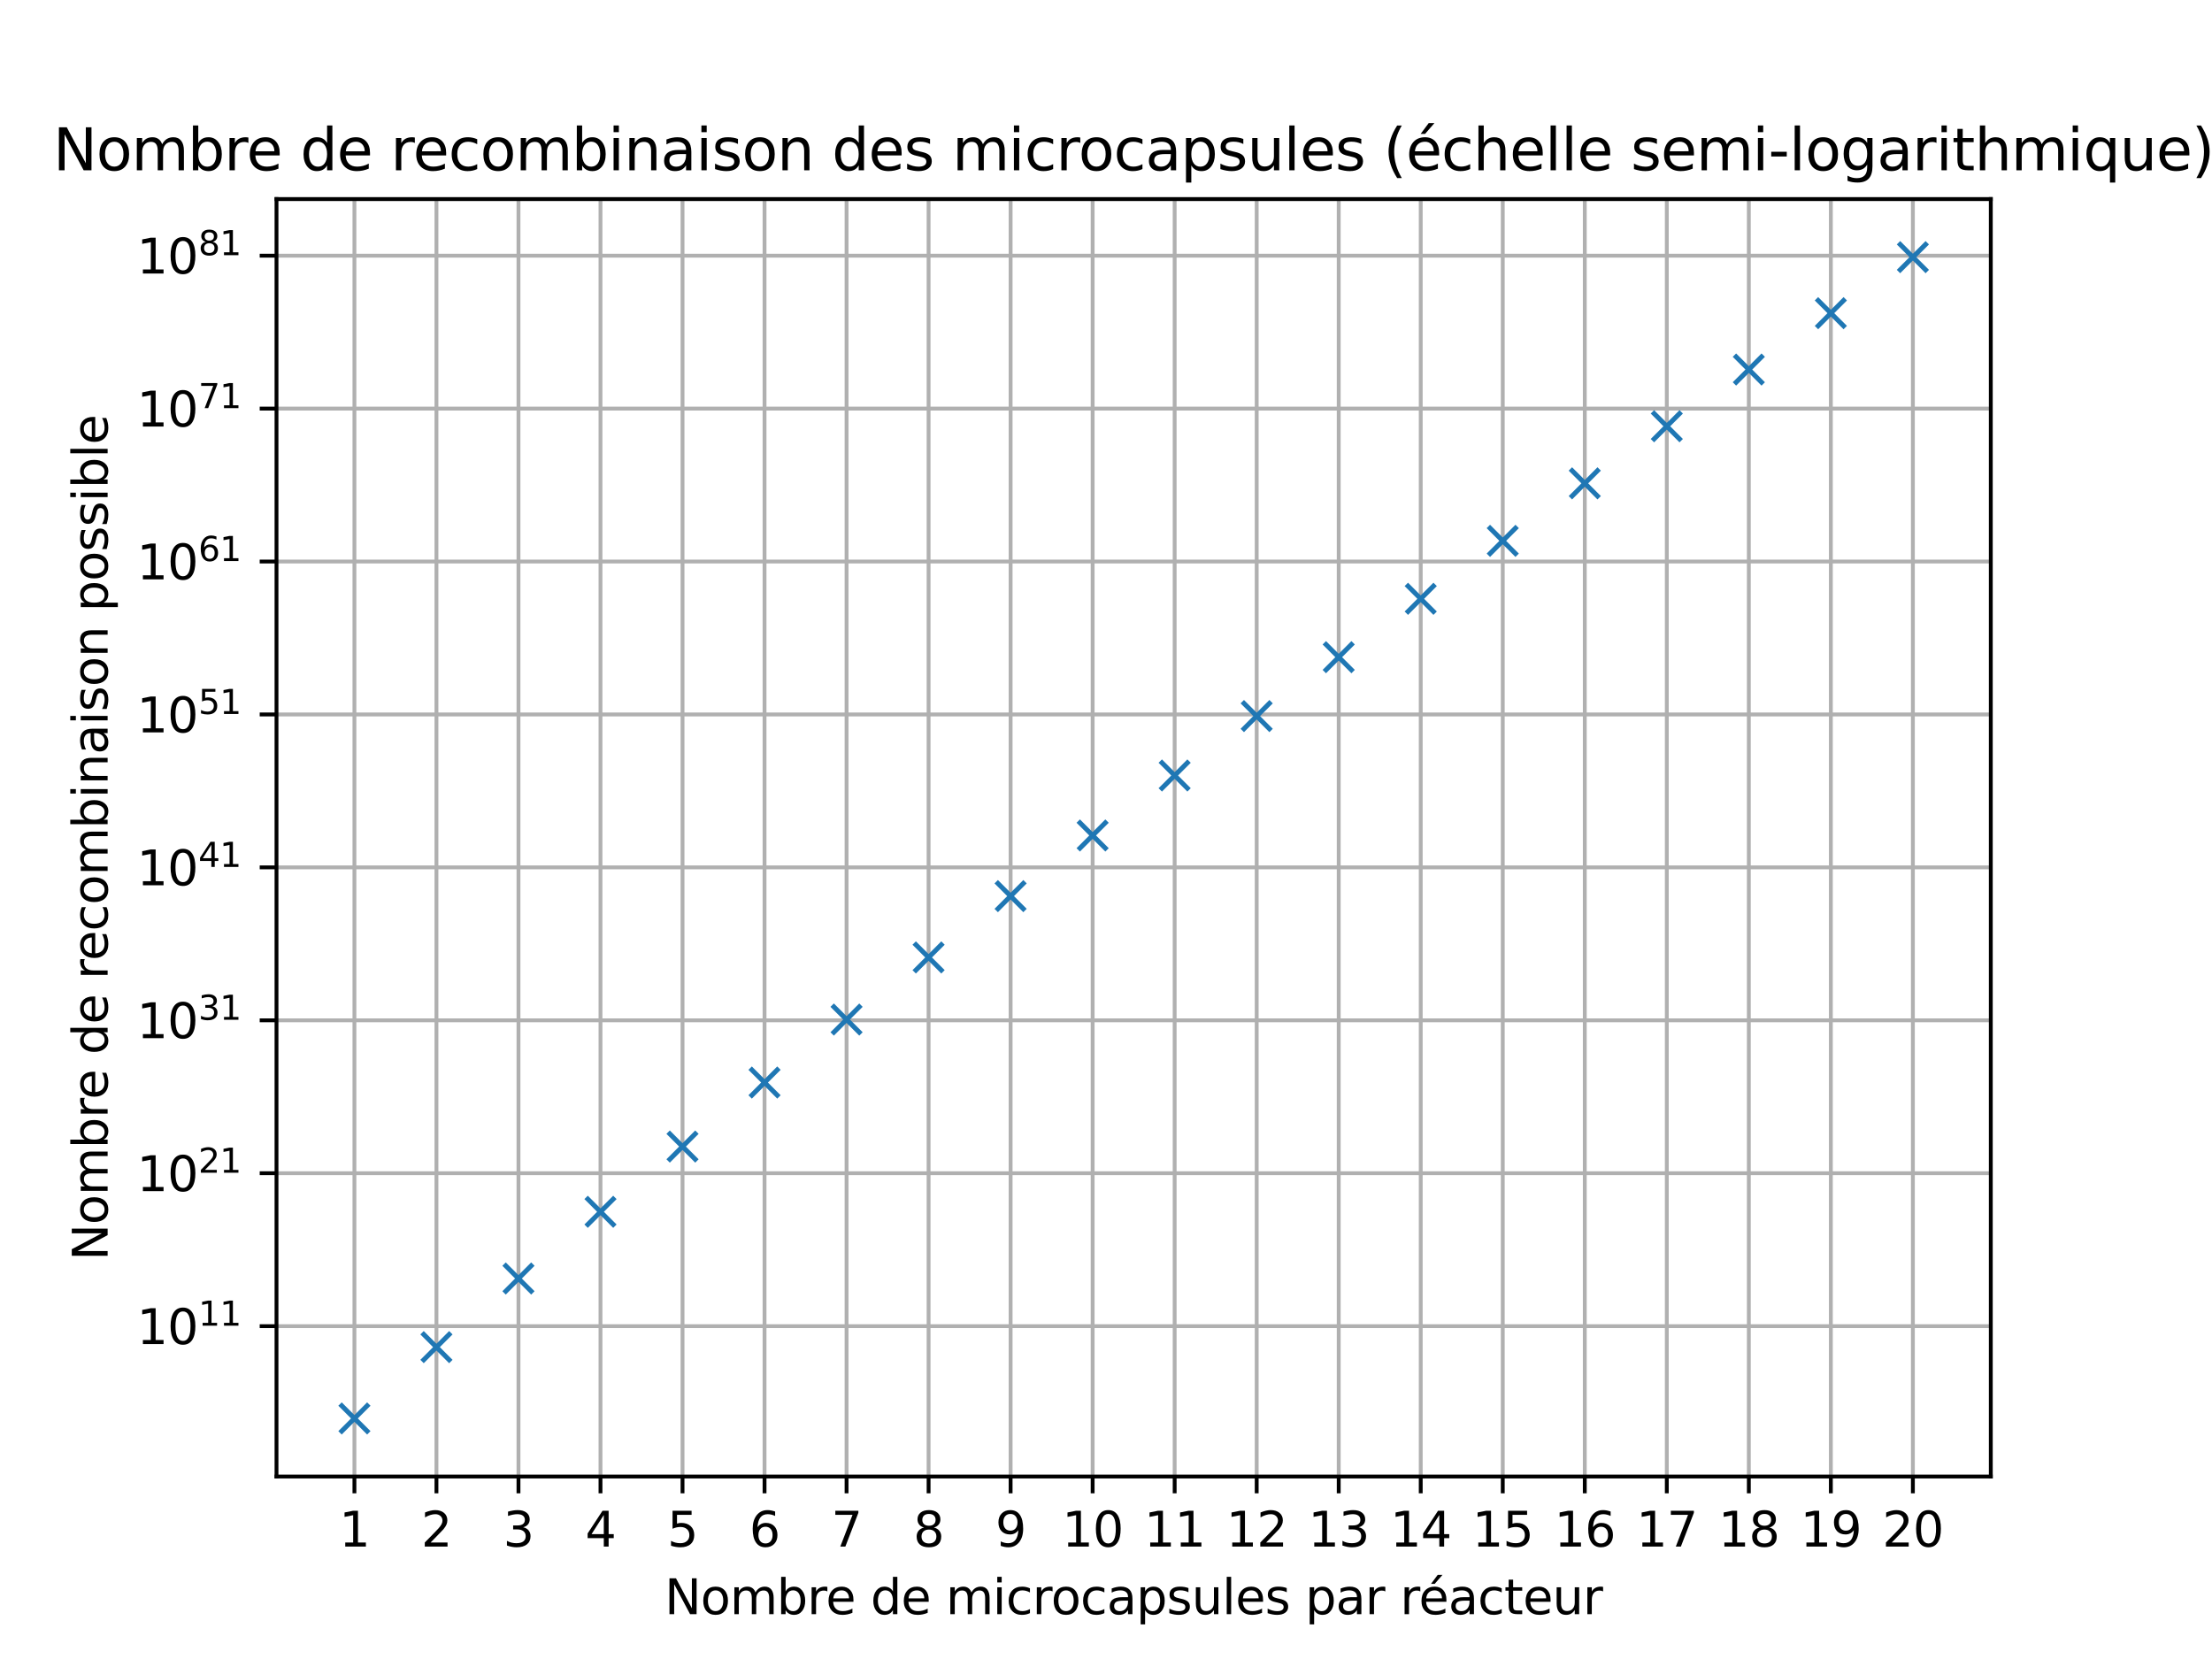 <?xml version="1.0" encoding="utf-8" standalone="no"?>
<!DOCTYPE svg PUBLIC "-//W3C//DTD SVG 1.1//EN"
  "http://www.w3.org/Graphics/SVG/1.1/DTD/svg11.dtd">
<svg xmlns:xlink="http://www.w3.org/1999/xlink" width="460.8pt" height="345.6pt" viewBox="0 0 460.8 345.6" xmlns="http://www.w3.org/2000/svg" version="1.1">
 <defs>
  <style type="text/css">*{stroke-linejoin: round; stroke-linecap: butt}</style>
 </defs>
 <g id="figure_1">
  <g id="patch_1">
   <path d="M 0 345.6 
L 460.8 345.6 
L 460.8 0 
L 0 0 
z
" style="fill: #ffffff"/>
  </g>
  <g id="axes_1">
   <g id="patch_2">
    <path d="M 57.6 307.584 
L 414.72 307.584 
L 414.72 41.472 
L 57.6 41.472 
z
" style="fill: #ffffff"/>
   </g>
   <g id="matplotlib.axis_1">
    <g id="xtick_1">
     <g id="line2d_1">
      <path d="M 73.833 307.584 
L 73.833 41.472 
" clip-path="url(#pcdf7ed4ee6)" style="fill: none; stroke: #b0b0b0; stroke-width: 0.8; stroke-linecap: square"/>
     </g>
     <g id="line2d_2">
      <defs>
       <path id="m10f334fdc9" d="M 0 0 
L 0 3.5 
" style="stroke: #000000; stroke-width: 0.8"/>
      </defs>
      <g>
       <use xlink:href="#m10f334fdc9" x="73.833" y="307.584" style="stroke: #000000; stroke-width: 0.8"/>
      </g>
     </g>
     <g id="text_1">
      <!-- 1 -->
      <g transform="translate(70.651 322.182) scale(0.1 -0.1)">
       <defs>
        <path id="DejaVuSans-31" d="M 794 531 
L 1825 531 
L 1825 4091 
L 703 3866 
L 703 4441 
L 1819 4666 
L 2450 4666 
L 2450 531 
L 3481 531 
L 3481 0 
L 794 0 
L 794 531 
z
" transform="scale(0.016)"/>
       </defs>
       <use xlink:href="#DejaVuSans-31"/>
      </g>
     </g>
    </g>
    <g id="xtick_2">
     <g id="line2d_3">
      <path d="M 90.92 307.584 
L 90.92 41.472 
" clip-path="url(#pcdf7ed4ee6)" style="fill: none; stroke: #b0b0b0; stroke-width: 0.8; stroke-linecap: square"/>
     </g>
     <g id="line2d_4">
      <g>
       <use xlink:href="#m10f334fdc9" x="90.92" y="307.584" style="stroke: #000000; stroke-width: 0.8"/>
      </g>
     </g>
     <g id="text_2">
      <!-- 2 -->
      <g transform="translate(87.739 322.182) scale(0.1 -0.1)">
       <defs>
        <path id="DejaVuSans-32" d="M 1228 531 
L 3431 531 
L 3431 0 
L 469 0 
L 469 531 
Q 828 903 1448 1529 
Q 2069 2156 2228 2338 
Q 2531 2678 2651 2914 
Q 2772 3150 2772 3378 
Q 2772 3750 2511 3984 
Q 2250 4219 1831 4219 
Q 1534 4219 1204 4116 
Q 875 4013 500 3803 
L 500 4441 
Q 881 4594 1212 4672 
Q 1544 4750 1819 4750 
Q 2544 4750 2975 4387 
Q 3406 4025 3406 3419 
Q 3406 3131 3298 2873 
Q 3191 2616 2906 2266 
Q 2828 2175 2409 1742 
Q 1991 1309 1228 531 
z
" transform="scale(0.016)"/>
       </defs>
       <use xlink:href="#DejaVuSans-32"/>
      </g>
     </g>
    </g>
    <g id="xtick_3">
     <g id="line2d_5">
      <path d="M 108.007 307.584 
L 108.007 41.472 
" clip-path="url(#pcdf7ed4ee6)" style="fill: none; stroke: #b0b0b0; stroke-width: 0.8; stroke-linecap: square"/>
     </g>
     <g id="line2d_6">
      <g>
       <use xlink:href="#m10f334fdc9" x="108.007" y="307.584" style="stroke: #000000; stroke-width: 0.8"/>
      </g>
     </g>
     <g id="text_3">
      <!-- 3 -->
      <g transform="translate(104.826 322.182) scale(0.1 -0.1)">
       <defs>
        <path id="DejaVuSans-33" d="M 2597 2516 
Q 3050 2419 3304 2112 
Q 3559 1806 3559 1356 
Q 3559 666 3084 287 
Q 2609 -91 1734 -91 
Q 1441 -91 1130 -33 
Q 819 25 488 141 
L 488 750 
Q 750 597 1062 519 
Q 1375 441 1716 441 
Q 2309 441 2620 675 
Q 2931 909 2931 1356 
Q 2931 1769 2642 2001 
Q 2353 2234 1838 2234 
L 1294 2234 
L 1294 2753 
L 1863 2753 
Q 2328 2753 2575 2939 
Q 2822 3125 2822 3475 
Q 2822 3834 2567 4026 
Q 2313 4219 1838 4219 
Q 1578 4219 1281 4162 
Q 984 4106 628 3988 
L 628 4550 
Q 988 4650 1302 4700 
Q 1616 4750 1894 4750 
Q 2613 4750 3031 4423 
Q 3450 4097 3450 3541 
Q 3450 3153 3228 2886 
Q 3006 2619 2597 2516 
z
" transform="scale(0.016)"/>
       </defs>
       <use xlink:href="#DejaVuSans-33"/>
      </g>
     </g>
    </g>
    <g id="xtick_4">
     <g id="line2d_7">
      <path d="M 125.094 307.584 
L 125.094 41.472 
" clip-path="url(#pcdf7ed4ee6)" style="fill: none; stroke: #b0b0b0; stroke-width: 0.8; stroke-linecap: square"/>
     </g>
     <g id="line2d_8">
      <g>
       <use xlink:href="#m10f334fdc9" x="125.094" y="307.584" style="stroke: #000000; stroke-width: 0.8"/>
      </g>
     </g>
     <g id="text_4">
      <!-- 4 -->
      <g transform="translate(121.913 322.182) scale(0.1 -0.1)">
       <defs>
        <path id="DejaVuSans-34" d="M 2419 4116 
L 825 1625 
L 2419 1625 
L 2419 4116 
z
M 2253 4666 
L 3047 4666 
L 3047 1625 
L 3713 1625 
L 3713 1100 
L 3047 1100 
L 3047 0 
L 2419 0 
L 2419 1100 
L 313 1100 
L 313 1709 
L 2253 4666 
z
" transform="scale(0.016)"/>
       </defs>
       <use xlink:href="#DejaVuSans-34"/>
      </g>
     </g>
    </g>
    <g id="xtick_5">
     <g id="line2d_9">
      <path d="M 142.181 307.584 
L 142.181 41.472 
" clip-path="url(#pcdf7ed4ee6)" style="fill: none; stroke: #b0b0b0; stroke-width: 0.8; stroke-linecap: square"/>
     </g>
     <g id="line2d_10">
      <g>
       <use xlink:href="#m10f334fdc9" x="142.181" y="307.584" style="stroke: #000000; stroke-width: 0.8"/>
      </g>
     </g>
     <g id="text_5">
      <!-- 5 -->
      <g transform="translate(139 322.182) scale(0.1 -0.1)">
       <defs>
        <path id="DejaVuSans-35" d="M 691 4666 
L 3169 4666 
L 3169 4134 
L 1269 4134 
L 1269 2991 
Q 1406 3038 1543 3061 
Q 1681 3084 1819 3084 
Q 2600 3084 3056 2656 
Q 3513 2228 3513 1497 
Q 3513 744 3044 326 
Q 2575 -91 1722 -91 
Q 1428 -91 1123 -41 
Q 819 9 494 109 
L 494 744 
Q 775 591 1075 516 
Q 1375 441 1709 441 
Q 2250 441 2565 725 
Q 2881 1009 2881 1497 
Q 2881 1984 2565 2268 
Q 2250 2553 1709 2553 
Q 1456 2553 1204 2497 
Q 953 2441 691 2322 
L 691 4666 
z
" transform="scale(0.016)"/>
       </defs>
       <use xlink:href="#DejaVuSans-35"/>
      </g>
     </g>
    </g>
    <g id="xtick_6">
     <g id="line2d_11">
      <path d="M 159.268 307.584 
L 159.268 41.472 
" clip-path="url(#pcdf7ed4ee6)" style="fill: none; stroke: #b0b0b0; stroke-width: 0.8; stroke-linecap: square"/>
     </g>
     <g id="line2d_12">
      <g>
       <use xlink:href="#m10f334fdc9" x="159.268" y="307.584" style="stroke: #000000; stroke-width: 0.8"/>
      </g>
     </g>
     <g id="text_6">
      <!-- 6 -->
      <g transform="translate(156.087 322.182) scale(0.1 -0.1)">
       <defs>
        <path id="DejaVuSans-36" d="M 2113 2584 
Q 1688 2584 1439 2293 
Q 1191 2003 1191 1497 
Q 1191 994 1439 701 
Q 1688 409 2113 409 
Q 2538 409 2786 701 
Q 3034 994 3034 1497 
Q 3034 2003 2786 2293 
Q 2538 2584 2113 2584 
z
M 3366 4563 
L 3366 3988 
Q 3128 4100 2886 4159 
Q 2644 4219 2406 4219 
Q 1781 4219 1451 3797 
Q 1122 3375 1075 2522 
Q 1259 2794 1537 2939 
Q 1816 3084 2150 3084 
Q 2853 3084 3261 2657 
Q 3669 2231 3669 1497 
Q 3669 778 3244 343 
Q 2819 -91 2113 -91 
Q 1303 -91 875 529 
Q 447 1150 447 2328 
Q 447 3434 972 4092 
Q 1497 4750 2381 4750 
Q 2619 4750 2861 4703 
Q 3103 4656 3366 4563 
z
" transform="scale(0.016)"/>
       </defs>
       <use xlink:href="#DejaVuSans-36"/>
      </g>
     </g>
    </g>
    <g id="xtick_7">
     <g id="line2d_13">
      <path d="M 176.355 307.584 
L 176.355 41.472 
" clip-path="url(#pcdf7ed4ee6)" style="fill: none; stroke: #b0b0b0; stroke-width: 0.8; stroke-linecap: square"/>
     </g>
     <g id="line2d_14">
      <g>
       <use xlink:href="#m10f334fdc9" x="176.355" y="307.584" style="stroke: #000000; stroke-width: 0.8"/>
      </g>
     </g>
     <g id="text_7">
      <!-- 7 -->
      <g transform="translate(173.174 322.182) scale(0.1 -0.1)">
       <defs>
        <path id="DejaVuSans-37" d="M 525 4666 
L 3525 4666 
L 3525 4397 
L 1831 0 
L 1172 0 
L 2766 4134 
L 525 4134 
L 525 4666 
z
" transform="scale(0.016)"/>
       </defs>
       <use xlink:href="#DejaVuSans-37"/>
      </g>
     </g>
    </g>
    <g id="xtick_8">
     <g id="line2d_15">
      <path d="M 193.442 307.584 
L 193.442 41.472 
" clip-path="url(#pcdf7ed4ee6)" style="fill: none; stroke: #b0b0b0; stroke-width: 0.8; stroke-linecap: square"/>
     </g>
     <g id="line2d_16">
      <g>
       <use xlink:href="#m10f334fdc9" x="193.442" y="307.584" style="stroke: #000000; stroke-width: 0.8"/>
      </g>
     </g>
     <g id="text_8">
      <!-- 8 -->
      <g transform="translate(190.261 322.182) scale(0.1 -0.1)">
       <defs>
        <path id="DejaVuSans-38" d="M 2034 2216 
Q 1584 2216 1326 1975 
Q 1069 1734 1069 1313 
Q 1069 891 1326 650 
Q 1584 409 2034 409 
Q 2484 409 2743 651 
Q 3003 894 3003 1313 
Q 3003 1734 2745 1975 
Q 2488 2216 2034 2216 
z
M 1403 2484 
Q 997 2584 770 2862 
Q 544 3141 544 3541 
Q 544 4100 942 4425 
Q 1341 4750 2034 4750 
Q 2731 4750 3128 4425 
Q 3525 4100 3525 3541 
Q 3525 3141 3298 2862 
Q 3072 2584 2669 2484 
Q 3125 2378 3379 2068 
Q 3634 1759 3634 1313 
Q 3634 634 3220 271 
Q 2806 -91 2034 -91 
Q 1263 -91 848 271 
Q 434 634 434 1313 
Q 434 1759 690 2068 
Q 947 2378 1403 2484 
z
M 1172 3481 
Q 1172 3119 1398 2916 
Q 1625 2713 2034 2713 
Q 2441 2713 2670 2916 
Q 2900 3119 2900 3481 
Q 2900 3844 2670 4047 
Q 2441 4250 2034 4250 
Q 1625 4250 1398 4047 
Q 1172 3844 1172 3481 
z
" transform="scale(0.016)"/>
       </defs>
       <use xlink:href="#DejaVuSans-38"/>
      </g>
     </g>
    </g>
    <g id="xtick_9">
     <g id="line2d_17">
      <path d="M 210.529 307.584 
L 210.529 41.472 
" clip-path="url(#pcdf7ed4ee6)" style="fill: none; stroke: #b0b0b0; stroke-width: 0.8; stroke-linecap: square"/>
     </g>
     <g id="line2d_18">
      <g>
       <use xlink:href="#m10f334fdc9" x="210.529" y="307.584" style="stroke: #000000; stroke-width: 0.8"/>
      </g>
     </g>
     <g id="text_9">
      <!-- 9 -->
      <g transform="translate(207.348 322.182) scale(0.1 -0.1)">
       <defs>
        <path id="DejaVuSans-39" d="M 703 97 
L 703 672 
Q 941 559 1184 500 
Q 1428 441 1663 441 
Q 2288 441 2617 861 
Q 2947 1281 2994 2138 
Q 2813 1869 2534 1725 
Q 2256 1581 1919 1581 
Q 1219 1581 811 2004 
Q 403 2428 403 3163 
Q 403 3881 828 4315 
Q 1253 4750 1959 4750 
Q 2769 4750 3195 4129 
Q 3622 3509 3622 2328 
Q 3622 1225 3098 567 
Q 2575 -91 1691 -91 
Q 1453 -91 1209 -44 
Q 966 3 703 97 
z
M 1959 2075 
Q 2384 2075 2632 2365 
Q 2881 2656 2881 3163 
Q 2881 3666 2632 3958 
Q 2384 4250 1959 4250 
Q 1534 4250 1286 3958 
Q 1038 3666 1038 3163 
Q 1038 2656 1286 2365 
Q 1534 2075 1959 2075 
z
" transform="scale(0.016)"/>
       </defs>
       <use xlink:href="#DejaVuSans-39"/>
      </g>
     </g>
    </g>
    <g id="xtick_10">
     <g id="line2d_19">
      <path d="M 227.616 307.584 
L 227.616 41.472 
" clip-path="url(#pcdf7ed4ee6)" style="fill: none; stroke: #b0b0b0; stroke-width: 0.8; stroke-linecap: square"/>
     </g>
     <g id="line2d_20">
      <g>
       <use xlink:href="#m10f334fdc9" x="227.616" y="307.584" style="stroke: #000000; stroke-width: 0.8"/>
      </g>
     </g>
     <g id="text_10">
      <!-- 10 -->
      <g transform="translate(221.254 322.182) scale(0.1 -0.1)">
       <defs>
        <path id="DejaVuSans-30" d="M 2034 4250 
Q 1547 4250 1301 3770 
Q 1056 3291 1056 2328 
Q 1056 1369 1301 889 
Q 1547 409 2034 409 
Q 2525 409 2770 889 
Q 3016 1369 3016 2328 
Q 3016 3291 2770 3770 
Q 2525 4250 2034 4250 
z
M 2034 4750 
Q 2819 4750 3233 4129 
Q 3647 3509 3647 2328 
Q 3647 1150 3233 529 
Q 2819 -91 2034 -91 
Q 1250 -91 836 529 
Q 422 1150 422 2328 
Q 422 3509 836 4129 
Q 1250 4750 2034 4750 
z
" transform="scale(0.016)"/>
       </defs>
       <use xlink:href="#DejaVuSans-31"/>
       <use xlink:href="#DejaVuSans-30" transform="translate(63.623 0)"/>
      </g>
     </g>
    </g>
    <g id="xtick_11">
     <g id="line2d_21">
      <path d="M 244.704 307.584 
L 244.704 41.472 
" clip-path="url(#pcdf7ed4ee6)" style="fill: none; stroke: #b0b0b0; stroke-width: 0.8; stroke-linecap: square"/>
     </g>
     <g id="line2d_22">
      <g>
       <use xlink:href="#m10f334fdc9" x="244.704" y="307.584" style="stroke: #000000; stroke-width: 0.8"/>
      </g>
     </g>
     <g id="text_11">
      <!-- 11 -->
      <g transform="translate(238.341 322.182) scale(0.1 -0.1)">
       <use xlink:href="#DejaVuSans-31"/>
       <use xlink:href="#DejaVuSans-31" transform="translate(63.623 0)"/>
      </g>
     </g>
    </g>
    <g id="xtick_12">
     <g id="line2d_23">
      <path d="M 261.791 307.584 
L 261.791 41.472 
" clip-path="url(#pcdf7ed4ee6)" style="fill: none; stroke: #b0b0b0; stroke-width: 0.8; stroke-linecap: square"/>
     </g>
     <g id="line2d_24">
      <g>
       <use xlink:href="#m10f334fdc9" x="261.791" y="307.584" style="stroke: #000000; stroke-width: 0.8"/>
      </g>
     </g>
     <g id="text_12">
      <!-- 12 -->
      <g transform="translate(255.428 322.182) scale(0.1 -0.1)">
       <use xlink:href="#DejaVuSans-31"/>
       <use xlink:href="#DejaVuSans-32" transform="translate(63.623 0)"/>
      </g>
     </g>
    </g>
    <g id="xtick_13">
     <g id="line2d_25">
      <path d="M 278.878 307.584 
L 278.878 41.472 
" clip-path="url(#pcdf7ed4ee6)" style="fill: none; stroke: #b0b0b0; stroke-width: 0.8; stroke-linecap: square"/>
     </g>
     <g id="line2d_26">
      <g>
       <use xlink:href="#m10f334fdc9" x="278.878" y="307.584" style="stroke: #000000; stroke-width: 0.8"/>
      </g>
     </g>
     <g id="text_13">
      <!-- 13 -->
      <g transform="translate(272.515 322.182) scale(0.1 -0.1)">
       <use xlink:href="#DejaVuSans-31"/>
       <use xlink:href="#DejaVuSans-33" transform="translate(63.623 0)"/>
      </g>
     </g>
    </g>
    <g id="xtick_14">
     <g id="line2d_27">
      <path d="M 295.965 307.584 
L 295.965 41.472 
" clip-path="url(#pcdf7ed4ee6)" style="fill: none; stroke: #b0b0b0; stroke-width: 0.8; stroke-linecap: square"/>
     </g>
     <g id="line2d_28">
      <g>
       <use xlink:href="#m10f334fdc9" x="295.965" y="307.584" style="stroke: #000000; stroke-width: 0.8"/>
      </g>
     </g>
     <g id="text_14">
      <!-- 14 -->
      <g transform="translate(289.602 322.182) scale(0.1 -0.1)">
       <use xlink:href="#DejaVuSans-31"/>
       <use xlink:href="#DejaVuSans-34" transform="translate(63.623 0)"/>
      </g>
     </g>
    </g>
    <g id="xtick_15">
     <g id="line2d_29">
      <path d="M 313.052 307.584 
L 313.052 41.472 
" clip-path="url(#pcdf7ed4ee6)" style="fill: none; stroke: #b0b0b0; stroke-width: 0.8; stroke-linecap: square"/>
     </g>
     <g id="line2d_30">
      <g>
       <use xlink:href="#m10f334fdc9" x="313.052" y="307.584" style="stroke: #000000; stroke-width: 0.8"/>
      </g>
     </g>
     <g id="text_15">
      <!-- 15 -->
      <g transform="translate(306.689 322.182) scale(0.1 -0.1)">
       <use xlink:href="#DejaVuSans-31"/>
       <use xlink:href="#DejaVuSans-35" transform="translate(63.623 0)"/>
      </g>
     </g>
    </g>
    <g id="xtick_16">
     <g id="line2d_31">
      <path d="M 330.139 307.584 
L 330.139 41.472 
" clip-path="url(#pcdf7ed4ee6)" style="fill: none; stroke: #b0b0b0; stroke-width: 0.8; stroke-linecap: square"/>
     </g>
     <g id="line2d_32">
      <g>
       <use xlink:href="#m10f334fdc9" x="330.139" y="307.584" style="stroke: #000000; stroke-width: 0.8"/>
      </g>
     </g>
     <g id="text_16">
      <!-- 16 -->
      <g transform="translate(323.776 322.182) scale(0.1 -0.1)">
       <use xlink:href="#DejaVuSans-31"/>
       <use xlink:href="#DejaVuSans-36" transform="translate(63.623 0)"/>
      </g>
     </g>
    </g>
    <g id="xtick_17">
     <g id="line2d_33">
      <path d="M 347.226 307.584 
L 347.226 41.472 
" clip-path="url(#pcdf7ed4ee6)" style="fill: none; stroke: #b0b0b0; stroke-width: 0.8; stroke-linecap: square"/>
     </g>
     <g id="line2d_34">
      <g>
       <use xlink:href="#m10f334fdc9" x="347.226" y="307.584" style="stroke: #000000; stroke-width: 0.8"/>
      </g>
     </g>
     <g id="text_17">
      <!-- 17 -->
      <g transform="translate(340.864 322.182) scale(0.1 -0.1)">
       <use xlink:href="#DejaVuSans-31"/>
       <use xlink:href="#DejaVuSans-37" transform="translate(63.623 0)"/>
      </g>
     </g>
    </g>
    <g id="xtick_18">
     <g id="line2d_35">
      <path d="M 364.313 307.584 
L 364.313 41.472 
" clip-path="url(#pcdf7ed4ee6)" style="fill: none; stroke: #b0b0b0; stroke-width: 0.8; stroke-linecap: square"/>
     </g>
     <g id="line2d_36">
      <g>
       <use xlink:href="#m10f334fdc9" x="364.313" y="307.584" style="stroke: #000000; stroke-width: 0.8"/>
      </g>
     </g>
     <g id="text_18">
      <!-- 18 -->
      <g transform="translate(357.951 322.182) scale(0.1 -0.1)">
       <use xlink:href="#DejaVuSans-31"/>
       <use xlink:href="#DejaVuSans-38" transform="translate(63.623 0)"/>
      </g>
     </g>
    </g>
    <g id="xtick_19">
     <g id="line2d_37">
      <path d="M 381.4 307.584 
L 381.4 41.472 
" clip-path="url(#pcdf7ed4ee6)" style="fill: none; stroke: #b0b0b0; stroke-width: 0.8; stroke-linecap: square"/>
     </g>
     <g id="line2d_38">
      <g>
       <use xlink:href="#m10f334fdc9" x="381.4" y="307.584" style="stroke: #000000; stroke-width: 0.8"/>
      </g>
     </g>
     <g id="text_19">
      <!-- 19 -->
      <g transform="translate(375.038 322.182) scale(0.1 -0.1)">
       <use xlink:href="#DejaVuSans-31"/>
       <use xlink:href="#DejaVuSans-39" transform="translate(63.623 0)"/>
      </g>
     </g>
    </g>
    <g id="xtick_20">
     <g id="line2d_39">
      <path d="M 398.487 307.584 
L 398.487 41.472 
" clip-path="url(#pcdf7ed4ee6)" style="fill: none; stroke: #b0b0b0; stroke-width: 0.8; stroke-linecap: square"/>
     </g>
     <g id="line2d_40">
      <g>
       <use xlink:href="#m10f334fdc9" x="398.487" y="307.584" style="stroke: #000000; stroke-width: 0.8"/>
      </g>
     </g>
     <g id="text_20">
      <!-- 20 -->
      <g transform="translate(392.125 322.182) scale(0.1 -0.1)">
       <use xlink:href="#DejaVuSans-32"/>
       <use xlink:href="#DejaVuSans-30" transform="translate(63.623 0)"/>
      </g>
     </g>
    </g>
    <g id="text_21">
     <!-- Nombre de microcapsules par réacteur -->
     <g transform="translate(138.459 336.261) scale(0.1 -0.1)">
      <defs>
       <path id="DejaVuSans-4e" d="M 628 4666 
L 1478 4666 
L 3547 763 
L 3547 4666 
L 4159 4666 
L 4159 0 
L 3309 0 
L 1241 3903 
L 1241 0 
L 628 0 
L 628 4666 
z
" transform="scale(0.016)"/>
       <path id="DejaVuSans-6f" d="M 1959 3097 
Q 1497 3097 1228 2736 
Q 959 2375 959 1747 
Q 959 1119 1226 758 
Q 1494 397 1959 397 
Q 2419 397 2687 759 
Q 2956 1122 2956 1747 
Q 2956 2369 2687 2733 
Q 2419 3097 1959 3097 
z
M 1959 3584 
Q 2709 3584 3137 3096 
Q 3566 2609 3566 1747 
Q 3566 888 3137 398 
Q 2709 -91 1959 -91 
Q 1206 -91 779 398 
Q 353 888 353 1747 
Q 353 2609 779 3096 
Q 1206 3584 1959 3584 
z
" transform="scale(0.016)"/>
       <path id="DejaVuSans-6d" d="M 3328 2828 
Q 3544 3216 3844 3400 
Q 4144 3584 4550 3584 
Q 5097 3584 5394 3201 
Q 5691 2819 5691 2113 
L 5691 0 
L 5113 0 
L 5113 2094 
Q 5113 2597 4934 2840 
Q 4756 3084 4391 3084 
Q 3944 3084 3684 2787 
Q 3425 2491 3425 1978 
L 3425 0 
L 2847 0 
L 2847 2094 
Q 2847 2600 2669 2842 
Q 2491 3084 2119 3084 
Q 1678 3084 1418 2786 
Q 1159 2488 1159 1978 
L 1159 0 
L 581 0 
L 581 3500 
L 1159 3500 
L 1159 2956 
Q 1356 3278 1631 3431 
Q 1906 3584 2284 3584 
Q 2666 3584 2933 3390 
Q 3200 3197 3328 2828 
z
" transform="scale(0.016)"/>
       <path id="DejaVuSans-62" d="M 3116 1747 
Q 3116 2381 2855 2742 
Q 2594 3103 2138 3103 
Q 1681 3103 1420 2742 
Q 1159 2381 1159 1747 
Q 1159 1113 1420 752 
Q 1681 391 2138 391 
Q 2594 391 2855 752 
Q 3116 1113 3116 1747 
z
M 1159 2969 
Q 1341 3281 1617 3432 
Q 1894 3584 2278 3584 
Q 2916 3584 3314 3078 
Q 3713 2572 3713 1747 
Q 3713 922 3314 415 
Q 2916 -91 2278 -91 
Q 1894 -91 1617 61 
Q 1341 213 1159 525 
L 1159 0 
L 581 0 
L 581 4863 
L 1159 4863 
L 1159 2969 
z
" transform="scale(0.016)"/>
       <path id="DejaVuSans-72" d="M 2631 2963 
Q 2534 3019 2420 3045 
Q 2306 3072 2169 3072 
Q 1681 3072 1420 2755 
Q 1159 2438 1159 1844 
L 1159 0 
L 581 0 
L 581 3500 
L 1159 3500 
L 1159 2956 
Q 1341 3275 1631 3429 
Q 1922 3584 2338 3584 
Q 2397 3584 2469 3576 
Q 2541 3569 2628 3553 
L 2631 2963 
z
" transform="scale(0.016)"/>
       <path id="DejaVuSans-65" d="M 3597 1894 
L 3597 1613 
L 953 1613 
Q 991 1019 1311 708 
Q 1631 397 2203 397 
Q 2534 397 2845 478 
Q 3156 559 3463 722 
L 3463 178 
Q 3153 47 2828 -22 
Q 2503 -91 2169 -91 
Q 1331 -91 842 396 
Q 353 884 353 1716 
Q 353 2575 817 3079 
Q 1281 3584 2069 3584 
Q 2775 3584 3186 3129 
Q 3597 2675 3597 1894 
z
M 3022 2063 
Q 3016 2534 2758 2815 
Q 2500 3097 2075 3097 
Q 1594 3097 1305 2825 
Q 1016 2553 972 2059 
L 3022 2063 
z
" transform="scale(0.016)"/>
       <path id="DejaVuSans-20" transform="scale(0.016)"/>
       <path id="DejaVuSans-64" d="M 2906 2969 
L 2906 4863 
L 3481 4863 
L 3481 0 
L 2906 0 
L 2906 525 
Q 2725 213 2448 61 
Q 2172 -91 1784 -91 
Q 1150 -91 751 415 
Q 353 922 353 1747 
Q 353 2572 751 3078 
Q 1150 3584 1784 3584 
Q 2172 3584 2448 3432 
Q 2725 3281 2906 2969 
z
M 947 1747 
Q 947 1113 1208 752 
Q 1469 391 1925 391 
Q 2381 391 2643 752 
Q 2906 1113 2906 1747 
Q 2906 2381 2643 2742 
Q 2381 3103 1925 3103 
Q 1469 3103 1208 2742 
Q 947 2381 947 1747 
z
" transform="scale(0.016)"/>
       <path id="DejaVuSans-69" d="M 603 3500 
L 1178 3500 
L 1178 0 
L 603 0 
L 603 3500 
z
M 603 4863 
L 1178 4863 
L 1178 4134 
L 603 4134 
L 603 4863 
z
" transform="scale(0.016)"/>
       <path id="DejaVuSans-63" d="M 3122 3366 
L 3122 2828 
Q 2878 2963 2633 3030 
Q 2388 3097 2138 3097 
Q 1578 3097 1268 2742 
Q 959 2388 959 1747 
Q 959 1106 1268 751 
Q 1578 397 2138 397 
Q 2388 397 2633 464 
Q 2878 531 3122 666 
L 3122 134 
Q 2881 22 2623 -34 
Q 2366 -91 2075 -91 
Q 1284 -91 818 406 
Q 353 903 353 1747 
Q 353 2603 823 3093 
Q 1294 3584 2113 3584 
Q 2378 3584 2631 3529 
Q 2884 3475 3122 3366 
z
" transform="scale(0.016)"/>
       <path id="DejaVuSans-61" d="M 2194 1759 
Q 1497 1759 1228 1600 
Q 959 1441 959 1056 
Q 959 750 1161 570 
Q 1363 391 1709 391 
Q 2188 391 2477 730 
Q 2766 1069 2766 1631 
L 2766 1759 
L 2194 1759 
z
M 3341 1997 
L 3341 0 
L 2766 0 
L 2766 531 
Q 2569 213 2275 61 
Q 1981 -91 1556 -91 
Q 1019 -91 701 211 
Q 384 513 384 1019 
Q 384 1609 779 1909 
Q 1175 2209 1959 2209 
L 2766 2209 
L 2766 2266 
Q 2766 2663 2505 2880 
Q 2244 3097 1772 3097 
Q 1472 3097 1187 3025 
Q 903 2953 641 2809 
L 641 3341 
Q 956 3463 1253 3523 
Q 1550 3584 1831 3584 
Q 2591 3584 2966 3190 
Q 3341 2797 3341 1997 
z
" transform="scale(0.016)"/>
       <path id="DejaVuSans-70" d="M 1159 525 
L 1159 -1331 
L 581 -1331 
L 581 3500 
L 1159 3500 
L 1159 2969 
Q 1341 3281 1617 3432 
Q 1894 3584 2278 3584 
Q 2916 3584 3314 3078 
Q 3713 2572 3713 1747 
Q 3713 922 3314 415 
Q 2916 -91 2278 -91 
Q 1894 -91 1617 61 
Q 1341 213 1159 525 
z
M 3116 1747 
Q 3116 2381 2855 2742 
Q 2594 3103 2138 3103 
Q 1681 3103 1420 2742 
Q 1159 2381 1159 1747 
Q 1159 1113 1420 752 
Q 1681 391 2138 391 
Q 2594 391 2855 752 
Q 3116 1113 3116 1747 
z
" transform="scale(0.016)"/>
       <path id="DejaVuSans-73" d="M 2834 3397 
L 2834 2853 
Q 2591 2978 2328 3040 
Q 2066 3103 1784 3103 
Q 1356 3103 1142 2972 
Q 928 2841 928 2578 
Q 928 2378 1081 2264 
Q 1234 2150 1697 2047 
L 1894 2003 
Q 2506 1872 2764 1633 
Q 3022 1394 3022 966 
Q 3022 478 2636 193 
Q 2250 -91 1575 -91 
Q 1294 -91 989 -36 
Q 684 19 347 128 
L 347 722 
Q 666 556 975 473 
Q 1284 391 1588 391 
Q 1994 391 2212 530 
Q 2431 669 2431 922 
Q 2431 1156 2273 1281 
Q 2116 1406 1581 1522 
L 1381 1569 
Q 847 1681 609 1914 
Q 372 2147 372 2553 
Q 372 3047 722 3315 
Q 1072 3584 1716 3584 
Q 2034 3584 2315 3537 
Q 2597 3491 2834 3397 
z
" transform="scale(0.016)"/>
       <path id="DejaVuSans-75" d="M 544 1381 
L 544 3500 
L 1119 3500 
L 1119 1403 
Q 1119 906 1312 657 
Q 1506 409 1894 409 
Q 2359 409 2629 706 
Q 2900 1003 2900 1516 
L 2900 3500 
L 3475 3500 
L 3475 0 
L 2900 0 
L 2900 538 
Q 2691 219 2414 64 
Q 2138 -91 1772 -91 
Q 1169 -91 856 284 
Q 544 659 544 1381 
z
M 1991 3584 
L 1991 3584 
z
" transform="scale(0.016)"/>
       <path id="DejaVuSans-6c" d="M 603 4863 
L 1178 4863 
L 1178 0 
L 603 0 
L 603 4863 
z
" transform="scale(0.016)"/>
       <path id="DejaVuSans-e9" d="M 3597 1894 
L 3597 1613 
L 953 1613 
Q 991 1019 1311 708 
Q 1631 397 2203 397 
Q 2534 397 2845 478 
Q 3156 559 3463 722 
L 3463 178 
Q 3153 47 2828 -22 
Q 2503 -91 2169 -91 
Q 1331 -91 842 396 
Q 353 884 353 1716 
Q 353 2575 817 3079 
Q 1281 3584 2069 3584 
Q 2775 3584 3186 3129 
Q 3597 2675 3597 1894 
z
M 3022 2063 
Q 3016 2534 2758 2815 
Q 2500 3097 2075 3097 
Q 1594 3097 1305 2825 
Q 1016 2553 972 2059 
L 3022 2063 
z
M 2466 5119 
L 3088 5119 
L 2070 3944 
L 1591 3944 
L 2466 5119 
z
" transform="scale(0.016)"/>
       <path id="DejaVuSans-74" d="M 1172 4494 
L 1172 3500 
L 2356 3500 
L 2356 3053 
L 1172 3053 
L 1172 1153 
Q 1172 725 1289 603 
Q 1406 481 1766 481 
L 2356 481 
L 2356 0 
L 1766 0 
Q 1100 0 847 248 
Q 594 497 594 1153 
L 594 3053 
L 172 3053 
L 172 3500 
L 594 3500 
L 594 4494 
L 1172 4494 
z
" transform="scale(0.016)"/>
      </defs>
      <use xlink:href="#DejaVuSans-4e"/>
      <use xlink:href="#DejaVuSans-6f" transform="translate(74.805 0)"/>
      <use xlink:href="#DejaVuSans-6d" transform="translate(135.986 0)"/>
      <use xlink:href="#DejaVuSans-62" transform="translate(233.398 0)"/>
      <use xlink:href="#DejaVuSans-72" transform="translate(296.875 0)"/>
      <use xlink:href="#DejaVuSans-65" transform="translate(335.738 0)"/>
      <use xlink:href="#DejaVuSans-20" transform="translate(397.262 0)"/>
      <use xlink:href="#DejaVuSans-64" transform="translate(429.049 0)"/>
      <use xlink:href="#DejaVuSans-65" transform="translate(492.525 0)"/>
      <use xlink:href="#DejaVuSans-20" transform="translate(554.049 0)"/>
      <use xlink:href="#DejaVuSans-6d" transform="translate(585.836 0)"/>
      <use xlink:href="#DejaVuSans-69" transform="translate(683.248 0)"/>
      <use xlink:href="#DejaVuSans-63" transform="translate(711.031 0)"/>
      <use xlink:href="#DejaVuSans-72" transform="translate(766.012 0)"/>
      <use xlink:href="#DejaVuSans-6f" transform="translate(804.875 0)"/>
      <use xlink:href="#DejaVuSans-63" transform="translate(866.057 0)"/>
      <use xlink:href="#DejaVuSans-61" transform="translate(921.037 0)"/>
      <use xlink:href="#DejaVuSans-70" transform="translate(982.316 0)"/>
      <use xlink:href="#DejaVuSans-73" transform="translate(1045.793 0)"/>
      <use xlink:href="#DejaVuSans-75" transform="translate(1097.893 0)"/>
      <use xlink:href="#DejaVuSans-6c" transform="translate(1161.271 0)"/>
      <use xlink:href="#DejaVuSans-65" transform="translate(1189.055 0)"/>
      <use xlink:href="#DejaVuSans-73" transform="translate(1250.578 0)"/>
      <use xlink:href="#DejaVuSans-20" transform="translate(1302.678 0)"/>
      <use xlink:href="#DejaVuSans-70" transform="translate(1334.465 0)"/>
      <use xlink:href="#DejaVuSans-61" transform="translate(1397.941 0)"/>
      <use xlink:href="#DejaVuSans-72" transform="translate(1459.221 0)"/>
      <use xlink:href="#DejaVuSans-20" transform="translate(1500.334 0)"/>
      <use xlink:href="#DejaVuSans-72" transform="translate(1532.121 0)"/>
      <use xlink:href="#DejaVuSans-e9" transform="translate(1570.984 0)"/>
      <use xlink:href="#DejaVuSans-61" transform="translate(1632.508 0)"/>
      <use xlink:href="#DejaVuSans-63" transform="translate(1693.787 0)"/>
      <use xlink:href="#DejaVuSans-74" transform="translate(1748.768 0)"/>
      <use xlink:href="#DejaVuSans-65" transform="translate(1787.977 0)"/>
      <use xlink:href="#DejaVuSans-75" transform="translate(1849.5 0)"/>
      <use xlink:href="#DejaVuSans-72" transform="translate(1912.879 0)"/>
     </g>
    </g>
   </g>
   <g id="matplotlib.axis_2">
    <g id="ytick_1">
     <g id="line2d_41">
      <path d="M 57.6 276.261 
L 414.72 276.261 
" clip-path="url(#pcdf7ed4ee6)" style="fill: none; stroke: #b0b0b0; stroke-width: 0.8; stroke-linecap: square"/>
     </g>
     <g id="line2d_42">
      <defs>
       <path id="me6312a1fd0" d="M 0 0 
L -3.5 0 
" style="stroke: #000000; stroke-width: 0.8"/>
      </defs>
      <g>
       <use xlink:href="#me6312a1fd0" x="57.6" y="276.261" style="stroke: #000000; stroke-width: 0.8"/>
      </g>
     </g>
     <g id="text_22">
      <!-- $\mathdefault{10^{11}}$ -->
      <g transform="translate(28.5 280.06) scale(0.1 -0.1)">
       <use xlink:href="#DejaVuSans-31" transform="translate(0 0.684)"/>
       <use xlink:href="#DejaVuSans-30" transform="translate(63.623 0.684)"/>
       <use xlink:href="#DejaVuSans-31" transform="translate(128.203 38.966) scale(0.7)"/>
       <use xlink:href="#DejaVuSans-31" transform="translate(172.739 38.966) scale(0.7)"/>
      </g>
     </g>
    </g>
    <g id="ytick_2">
     <g id="line2d_43">
      <path d="M 57.6 244.404 
L 414.72 244.404 
" clip-path="url(#pcdf7ed4ee6)" style="fill: none; stroke: #b0b0b0; stroke-width: 0.8; stroke-linecap: square"/>
     </g>
     <g id="line2d_44">
      <g>
       <use xlink:href="#me6312a1fd0" x="57.6" y="244.404" style="stroke: #000000; stroke-width: 0.8"/>
      </g>
     </g>
     <g id="text_23">
      <!-- $\mathdefault{10^{21}}$ -->
      <g transform="translate(28.5 248.203) scale(0.1 -0.1)">
       <use xlink:href="#DejaVuSans-31" transform="translate(0 0.766)"/>
       <use xlink:href="#DejaVuSans-30" transform="translate(63.623 0.766)"/>
       <use xlink:href="#DejaVuSans-32" transform="translate(128.203 39.047) scale(0.7)"/>
       <use xlink:href="#DejaVuSans-31" transform="translate(172.739 39.047) scale(0.7)"/>
      </g>
     </g>
    </g>
    <g id="ytick_3">
     <g id="line2d_45">
      <path d="M 57.6 212.547 
L 414.72 212.547 
" clip-path="url(#pcdf7ed4ee6)" style="fill: none; stroke: #b0b0b0; stroke-width: 0.8; stroke-linecap: square"/>
     </g>
     <g id="line2d_46">
      <g>
       <use xlink:href="#me6312a1fd0" x="57.6" y="212.547" style="stroke: #000000; stroke-width: 0.8"/>
      </g>
     </g>
     <g id="text_24">
      <!-- $\mathdefault{10^{31}}$ -->
      <g transform="translate(28.5 216.346) scale(0.1 -0.1)">
       <use xlink:href="#DejaVuSans-31" transform="translate(0 0.766)"/>
       <use xlink:href="#DejaVuSans-30" transform="translate(63.623 0.766)"/>
       <use xlink:href="#DejaVuSans-33" transform="translate(128.203 39.047) scale(0.7)"/>
       <use xlink:href="#DejaVuSans-31" transform="translate(172.739 39.047) scale(0.7)"/>
      </g>
     </g>
    </g>
    <g id="ytick_4">
     <g id="line2d_47">
      <path d="M 57.6 180.69 
L 414.72 180.69 
" clip-path="url(#pcdf7ed4ee6)" style="fill: none; stroke: #b0b0b0; stroke-width: 0.8; stroke-linecap: square"/>
     </g>
     <g id="line2d_48">
      <g>
       <use xlink:href="#me6312a1fd0" x="57.6" y="180.69" style="stroke: #000000; stroke-width: 0.8"/>
      </g>
     </g>
     <g id="text_25">
      <!-- $\mathdefault{10^{41}}$ -->
      <g transform="translate(28.5 184.489) scale(0.1 -0.1)">
       <use xlink:href="#DejaVuSans-31" transform="translate(0 0.684)"/>
       <use xlink:href="#DejaVuSans-30" transform="translate(63.623 0.684)"/>
       <use xlink:href="#DejaVuSans-34" transform="translate(128.203 38.966) scale(0.7)"/>
       <use xlink:href="#DejaVuSans-31" transform="translate(172.739 38.966) scale(0.7)"/>
      </g>
     </g>
    </g>
    <g id="ytick_5">
     <g id="line2d_49">
      <path d="M 57.6 148.833 
L 414.72 148.833 
" clip-path="url(#pcdf7ed4ee6)" style="fill: none; stroke: #b0b0b0; stroke-width: 0.8; stroke-linecap: square"/>
     </g>
     <g id="line2d_50">
      <g>
       <use xlink:href="#me6312a1fd0" x="57.6" y="148.833" style="stroke: #000000; stroke-width: 0.8"/>
      </g>
     </g>
     <g id="text_26">
      <!-- $\mathdefault{10^{51}}$ -->
      <g transform="translate(28.5 152.632) scale(0.1 -0.1)">
       <use xlink:href="#DejaVuSans-31" transform="translate(0 0.684)"/>
       <use xlink:href="#DejaVuSans-30" transform="translate(63.623 0.684)"/>
       <use xlink:href="#DejaVuSans-35" transform="translate(128.203 38.966) scale(0.7)"/>
       <use xlink:href="#DejaVuSans-31" transform="translate(172.739 38.966) scale(0.7)"/>
      </g>
     </g>
    </g>
    <g id="ytick_6">
     <g id="line2d_51">
      <path d="M 57.6 116.976 
L 414.72 116.976 
" clip-path="url(#pcdf7ed4ee6)" style="fill: none; stroke: #b0b0b0; stroke-width: 0.8; stroke-linecap: square"/>
     </g>
     <g id="line2d_52">
      <g>
       <use xlink:href="#me6312a1fd0" x="57.6" y="116.976" style="stroke: #000000; stroke-width: 0.8"/>
      </g>
     </g>
     <g id="text_27">
      <!-- $\mathdefault{10^{61}}$ -->
      <g transform="translate(28.5 120.775) scale(0.1 -0.1)">
       <use xlink:href="#DejaVuSans-31" transform="translate(0 0.766)"/>
       <use xlink:href="#DejaVuSans-30" transform="translate(63.623 0.766)"/>
       <use xlink:href="#DejaVuSans-36" transform="translate(128.203 39.047) scale(0.7)"/>
       <use xlink:href="#DejaVuSans-31" transform="translate(172.739 39.047) scale(0.7)"/>
      </g>
     </g>
    </g>
    <g id="ytick_7">
     <g id="line2d_53">
      <path d="M 57.6 85.119 
L 414.72 85.119 
" clip-path="url(#pcdf7ed4ee6)" style="fill: none; stroke: #b0b0b0; stroke-width: 0.8; stroke-linecap: square"/>
     </g>
     <g id="line2d_54">
      <g>
       <use xlink:href="#me6312a1fd0" x="57.6" y="85.119" style="stroke: #000000; stroke-width: 0.8"/>
      </g>
     </g>
     <g id="text_28">
      <!-- $\mathdefault{10^{71}}$ -->
      <g transform="translate(28.5 88.918) scale(0.1 -0.1)">
       <use xlink:href="#DejaVuSans-31" transform="translate(0 0.684)"/>
       <use xlink:href="#DejaVuSans-30" transform="translate(63.623 0.684)"/>
       <use xlink:href="#DejaVuSans-37" transform="translate(128.203 38.966) scale(0.7)"/>
       <use xlink:href="#DejaVuSans-31" transform="translate(172.739 38.966) scale(0.7)"/>
      </g>
     </g>
    </g>
    <g id="ytick_8">
     <g id="line2d_55">
      <path d="M 57.6 53.262 
L 414.72 53.262 
" clip-path="url(#pcdf7ed4ee6)" style="fill: none; stroke: #b0b0b0; stroke-width: 0.8; stroke-linecap: square"/>
     </g>
     <g id="line2d_56">
      <g>
       <use xlink:href="#me6312a1fd0" x="57.6" y="53.262" style="stroke: #000000; stroke-width: 0.8"/>
      </g>
     </g>
     <g id="text_29">
      <!-- $\mathdefault{10^{81}}$ -->
      <g transform="translate(28.5 57.061) scale(0.1 -0.1)">
       <use xlink:href="#DejaVuSans-31" transform="translate(0 0.766)"/>
       <use xlink:href="#DejaVuSans-30" transform="translate(63.623 0.766)"/>
       <use xlink:href="#DejaVuSans-38" transform="translate(128.203 39.047) scale(0.7)"/>
       <use xlink:href="#DejaVuSans-31" transform="translate(172.739 39.047) scale(0.7)"/>
      </g>
     </g>
    </g>
    <g id="text_30">
     <!-- Nombre de recombinaison possible -->
     <g transform="translate(22.42 262.598) rotate(-90) scale(0.1 -0.1)">
      <defs>
       <path id="DejaVuSans-6e" d="M 3513 2113 
L 3513 0 
L 2938 0 
L 2938 2094 
Q 2938 2591 2744 2837 
Q 2550 3084 2163 3084 
Q 1697 3084 1428 2787 
Q 1159 2491 1159 1978 
L 1159 0 
L 581 0 
L 581 3500 
L 1159 3500 
L 1159 2956 
Q 1366 3272 1645 3428 
Q 1925 3584 2291 3584 
Q 2894 3584 3203 3211 
Q 3513 2838 3513 2113 
z
" transform="scale(0.016)"/>
      </defs>
      <use xlink:href="#DejaVuSans-4e"/>
      <use xlink:href="#DejaVuSans-6f" transform="translate(74.805 0)"/>
      <use xlink:href="#DejaVuSans-6d" transform="translate(135.986 0)"/>
      <use xlink:href="#DejaVuSans-62" transform="translate(233.398 0)"/>
      <use xlink:href="#DejaVuSans-72" transform="translate(296.875 0)"/>
      <use xlink:href="#DejaVuSans-65" transform="translate(335.738 0)"/>
      <use xlink:href="#DejaVuSans-20" transform="translate(397.262 0)"/>
      <use xlink:href="#DejaVuSans-64" transform="translate(429.049 0)"/>
      <use xlink:href="#DejaVuSans-65" transform="translate(492.525 0)"/>
      <use xlink:href="#DejaVuSans-20" transform="translate(554.049 0)"/>
      <use xlink:href="#DejaVuSans-72" transform="translate(585.836 0)"/>
      <use xlink:href="#DejaVuSans-65" transform="translate(624.699 0)"/>
      <use xlink:href="#DejaVuSans-63" transform="translate(686.223 0)"/>
      <use xlink:href="#DejaVuSans-6f" transform="translate(741.203 0)"/>
      <use xlink:href="#DejaVuSans-6d" transform="translate(802.385 0)"/>
      <use xlink:href="#DejaVuSans-62" transform="translate(899.797 0)"/>
      <use xlink:href="#DejaVuSans-69" transform="translate(963.273 0)"/>
      <use xlink:href="#DejaVuSans-6e" transform="translate(991.057 0)"/>
      <use xlink:href="#DejaVuSans-61" transform="translate(1054.436 0)"/>
      <use xlink:href="#DejaVuSans-69" transform="translate(1115.715 0)"/>
      <use xlink:href="#DejaVuSans-73" transform="translate(1143.498 0)"/>
      <use xlink:href="#DejaVuSans-6f" transform="translate(1195.598 0)"/>
      <use xlink:href="#DejaVuSans-6e" transform="translate(1256.779 0)"/>
      <use xlink:href="#DejaVuSans-20" transform="translate(1320.158 0)"/>
      <use xlink:href="#DejaVuSans-70" transform="translate(1351.945 0)"/>
      <use xlink:href="#DejaVuSans-6f" transform="translate(1415.422 0)"/>
      <use xlink:href="#DejaVuSans-73" transform="translate(1476.604 0)"/>
      <use xlink:href="#DejaVuSans-73" transform="translate(1528.703 0)"/>
      <use xlink:href="#DejaVuSans-69" transform="translate(1580.803 0)"/>
      <use xlink:href="#DejaVuSans-62" transform="translate(1608.586 0)"/>
      <use xlink:href="#DejaVuSans-6c" transform="translate(1672.062 0)"/>
      <use xlink:href="#DejaVuSans-65" transform="translate(1699.846 0)"/>
     </g>
    </g>
   </g>
   <g id="line2d_57">
    <defs>
     <path id="m693936a926" d="M -3 3 
L 3 -3 
M -3 -3 
L 3 3 
" style="stroke: #1f77b4"/>
    </defs>
    <g clip-path="url(#pcdf7ed4ee6)">
     <use xlink:href="#m693936a926" x="73.833" y="295.488" style="fill: #1f77b4; stroke: #1f77b4"/>
     <use xlink:href="#m693936a926" x="90.92" y="280.631" style="fill: #1f77b4; stroke: #1f77b4"/>
     <use xlink:href="#m693936a926" x="108.007" y="266.336" style="fill: #1f77b4; stroke: #1f77b4"/>
     <use xlink:href="#m693936a926" x="125.094" y="252.438" style="fill: #1f77b4; stroke: #1f77b4"/>
     <use xlink:href="#m693936a926" x="142.181" y="238.85" style="fill: #1f77b4; stroke: #1f77b4"/>
     <use xlink:href="#m693936a926" x="159.268" y="225.513" style="fill: #1f77b4; stroke: #1f77b4"/>
     <use xlink:href="#m693936a926" x="176.355" y="212.39" style="fill: #1f77b4; stroke: #1f77b4"/>
     <use xlink:href="#m693936a926" x="193.442" y="199.451" style="fill: #1f77b4; stroke: #1f77b4"/>
     <use xlink:href="#m693936a926" x="210.529" y="186.676" style="fill: #1f77b4; stroke: #1f77b4"/>
     <use xlink:href="#m693936a926" x="227.616" y="174.046" style="fill: #1f77b4; stroke: #1f77b4"/>
     <use xlink:href="#m693936a926" x="244.704" y="161.548" style="fill: #1f77b4; stroke: #1f77b4"/>
     <use xlink:href="#m693936a926" x="261.791" y="149.171" style="fill: #1f77b4; stroke: #1f77b4"/>
     <use xlink:href="#m693936a926" x="278.878" y="136.904" style="fill: #1f77b4; stroke: #1f77b4"/>
     <use xlink:href="#m693936a926" x="295.965" y="124.74" style="fill: #1f77b4; stroke: #1f77b4"/>
     <use xlink:href="#m693936a926" x="313.052" y="112.671" style="fill: #1f77b4; stroke: #1f77b4"/>
     <use xlink:href="#m693936a926" x="330.139" y="100.692" style="fill: #1f77b4; stroke: #1f77b4"/>
     <use xlink:href="#m693936a926" x="347.226" y="88.797" style="fill: #1f77b4; stroke: #1f77b4"/>
     <use xlink:href="#m693936a926" x="364.313" y="76.98" style="fill: #1f77b4; stroke: #1f77b4"/>
     <use xlink:href="#m693936a926" x="381.4" y="65.239" style="fill: #1f77b4; stroke: #1f77b4"/>
     <use xlink:href="#m693936a926" x="398.487" y="53.568" style="fill: #1f77b4; stroke: #1f77b4"/>
    </g>
   </g>
   <g id="patch_3">
    <path d="M 57.6 307.584 
L 57.6 41.472 
" style="fill: none; stroke: #000000; stroke-width: 0.8; stroke-linejoin: miter; stroke-linecap: square"/>
   </g>
   <g id="patch_4">
    <path d="M 414.72 307.584 
L 414.72 41.472 
" style="fill: none; stroke: #000000; stroke-width: 0.8; stroke-linejoin: miter; stroke-linecap: square"/>
   </g>
   <g id="patch_5">
    <path d="M 57.6 307.584 
L 414.72 307.584 
" style="fill: none; stroke: #000000; stroke-width: 0.8; stroke-linejoin: miter; stroke-linecap: square"/>
   </g>
   <g id="patch_6">
    <path d="M 57.6 41.472 
L 414.72 41.472 
" style="fill: none; stroke: #000000; stroke-width: 0.8; stroke-linejoin: miter; stroke-linecap: square"/>
   </g>
   <g id="text_31">
    <!-- Nombre de recombinaison des microcapsules (échelle semi-logarithmique) -->
    <g transform="translate(11.071 35.472) scale(0.12 -0.12)">
     <defs>
      <path id="DejaVuSans-28" d="M 1984 4856 
Q 1566 4138 1362 3434 
Q 1159 2731 1159 2009 
Q 1159 1288 1364 580 
Q 1569 -128 1984 -844 
L 1484 -844 
Q 1016 -109 783 600 
Q 550 1309 550 2009 
Q 550 2706 781 3412 
Q 1013 4119 1484 4856 
L 1984 4856 
z
" transform="scale(0.016)"/>
      <path id="DejaVuSans-68" d="M 3513 2113 
L 3513 0 
L 2938 0 
L 2938 2094 
Q 2938 2591 2744 2837 
Q 2550 3084 2163 3084 
Q 1697 3084 1428 2787 
Q 1159 2491 1159 1978 
L 1159 0 
L 581 0 
L 581 4863 
L 1159 4863 
L 1159 2956 
Q 1366 3272 1645 3428 
Q 1925 3584 2291 3584 
Q 2894 3584 3203 3211 
Q 3513 2838 3513 2113 
z
" transform="scale(0.016)"/>
      <path id="DejaVuSans-2d" d="M 313 2009 
L 1997 2009 
L 1997 1497 
L 313 1497 
L 313 2009 
z
" transform="scale(0.016)"/>
      <path id="DejaVuSans-67" d="M 2906 1791 
Q 2906 2416 2648 2759 
Q 2391 3103 1925 3103 
Q 1463 3103 1205 2759 
Q 947 2416 947 1791 
Q 947 1169 1205 825 
Q 1463 481 1925 481 
Q 2391 481 2648 825 
Q 2906 1169 2906 1791 
z
M 3481 434 
Q 3481 -459 3084 -895 
Q 2688 -1331 1869 -1331 
Q 1566 -1331 1297 -1286 
Q 1028 -1241 775 -1147 
L 775 -588 
Q 1028 -725 1275 -790 
Q 1522 -856 1778 -856 
Q 2344 -856 2625 -561 
Q 2906 -266 2906 331 
L 2906 616 
Q 2728 306 2450 153 
Q 2172 0 1784 0 
Q 1141 0 747 490 
Q 353 981 353 1791 
Q 353 2603 747 3093 
Q 1141 3584 1784 3584 
Q 2172 3584 2450 3431 
Q 2728 3278 2906 2969 
L 2906 3500 
L 3481 3500 
L 3481 434 
z
" transform="scale(0.016)"/>
      <path id="DejaVuSans-71" d="M 947 1747 
Q 947 1113 1208 752 
Q 1469 391 1925 391 
Q 2381 391 2643 752 
Q 2906 1113 2906 1747 
Q 2906 2381 2643 2742 
Q 2381 3103 1925 3103 
Q 1469 3103 1208 2742 
Q 947 2381 947 1747 
z
M 2906 525 
Q 2725 213 2448 61 
Q 2172 -91 1784 -91 
Q 1150 -91 751 415 
Q 353 922 353 1747 
Q 353 2572 751 3078 
Q 1150 3584 1784 3584 
Q 2172 3584 2448 3432 
Q 2725 3281 2906 2969 
L 2906 3500 
L 3481 3500 
L 3481 -1331 
L 2906 -1331 
L 2906 525 
z
" transform="scale(0.016)"/>
      <path id="DejaVuSans-29" d="M 513 4856 
L 1013 4856 
Q 1481 4119 1714 3412 
Q 1947 2706 1947 2009 
Q 1947 1309 1714 600 
Q 1481 -109 1013 -844 
L 513 -844 
Q 928 -128 1133 580 
Q 1338 1288 1338 2009 
Q 1338 2731 1133 3434 
Q 928 4138 513 4856 
z
" transform="scale(0.016)"/>
     </defs>
     <use xlink:href="#DejaVuSans-4e"/>
     <use xlink:href="#DejaVuSans-6f" transform="translate(74.805 0)"/>
     <use xlink:href="#DejaVuSans-6d" transform="translate(135.986 0)"/>
     <use xlink:href="#DejaVuSans-62" transform="translate(233.398 0)"/>
     <use xlink:href="#DejaVuSans-72" transform="translate(296.875 0)"/>
     <use xlink:href="#DejaVuSans-65" transform="translate(335.738 0)"/>
     <use xlink:href="#DejaVuSans-20" transform="translate(397.262 0)"/>
     <use xlink:href="#DejaVuSans-64" transform="translate(429.049 0)"/>
     <use xlink:href="#DejaVuSans-65" transform="translate(492.525 0)"/>
     <use xlink:href="#DejaVuSans-20" transform="translate(554.049 0)"/>
     <use xlink:href="#DejaVuSans-72" transform="translate(585.836 0)"/>
     <use xlink:href="#DejaVuSans-65" transform="translate(624.699 0)"/>
     <use xlink:href="#DejaVuSans-63" transform="translate(686.223 0)"/>
     <use xlink:href="#DejaVuSans-6f" transform="translate(741.203 0)"/>
     <use xlink:href="#DejaVuSans-6d" transform="translate(802.385 0)"/>
     <use xlink:href="#DejaVuSans-62" transform="translate(899.797 0)"/>
     <use xlink:href="#DejaVuSans-69" transform="translate(963.273 0)"/>
     <use xlink:href="#DejaVuSans-6e" transform="translate(991.057 0)"/>
     <use xlink:href="#DejaVuSans-61" transform="translate(1054.436 0)"/>
     <use xlink:href="#DejaVuSans-69" transform="translate(1115.715 0)"/>
     <use xlink:href="#DejaVuSans-73" transform="translate(1143.498 0)"/>
     <use xlink:href="#DejaVuSans-6f" transform="translate(1195.598 0)"/>
     <use xlink:href="#DejaVuSans-6e" transform="translate(1256.779 0)"/>
     <use xlink:href="#DejaVuSans-20" transform="translate(1320.158 0)"/>
     <use xlink:href="#DejaVuSans-64" transform="translate(1351.945 0)"/>
     <use xlink:href="#DejaVuSans-65" transform="translate(1415.422 0)"/>
     <use xlink:href="#DejaVuSans-73" transform="translate(1476.945 0)"/>
     <use xlink:href="#DejaVuSans-20" transform="translate(1529.045 0)"/>
     <use xlink:href="#DejaVuSans-6d" transform="translate(1560.832 0)"/>
     <use xlink:href="#DejaVuSans-69" transform="translate(1658.244 0)"/>
     <use xlink:href="#DejaVuSans-63" transform="translate(1686.027 0)"/>
     <use xlink:href="#DejaVuSans-72" transform="translate(1741.008 0)"/>
     <use xlink:href="#DejaVuSans-6f" transform="translate(1779.871 0)"/>
     <use xlink:href="#DejaVuSans-63" transform="translate(1841.053 0)"/>
     <use xlink:href="#DejaVuSans-61" transform="translate(1896.033 0)"/>
     <use xlink:href="#DejaVuSans-70" transform="translate(1957.312 0)"/>
     <use xlink:href="#DejaVuSans-73" transform="translate(2020.789 0)"/>
     <use xlink:href="#DejaVuSans-75" transform="translate(2072.889 0)"/>
     <use xlink:href="#DejaVuSans-6c" transform="translate(2136.268 0)"/>
     <use xlink:href="#DejaVuSans-65" transform="translate(2164.051 0)"/>
     <use xlink:href="#DejaVuSans-73" transform="translate(2225.574 0)"/>
     <use xlink:href="#DejaVuSans-20" transform="translate(2277.674 0)"/>
     <use xlink:href="#DejaVuSans-28" transform="translate(2309.461 0)"/>
     <use xlink:href="#DejaVuSans-e9" transform="translate(2348.475 0)"/>
     <use xlink:href="#DejaVuSans-63" transform="translate(2409.998 0)"/>
     <use xlink:href="#DejaVuSans-68" transform="translate(2464.979 0)"/>
     <use xlink:href="#DejaVuSans-65" transform="translate(2528.357 0)"/>
     <use xlink:href="#DejaVuSans-6c" transform="translate(2589.881 0)"/>
     <use xlink:href="#DejaVuSans-6c" transform="translate(2617.664 0)"/>
     <use xlink:href="#DejaVuSans-65" transform="translate(2645.447 0)"/>
     <use xlink:href="#DejaVuSans-20" transform="translate(2706.971 0)"/>
     <use xlink:href="#DejaVuSans-73" transform="translate(2738.758 0)"/>
     <use xlink:href="#DejaVuSans-65" transform="translate(2790.857 0)"/>
     <use xlink:href="#DejaVuSans-6d" transform="translate(2852.381 0)"/>
     <use xlink:href="#DejaVuSans-69" transform="translate(2949.793 0)"/>
     <use xlink:href="#DejaVuSans-2d" transform="translate(2977.576 0)"/>
     <use xlink:href="#DejaVuSans-6c" transform="translate(3013.66 0)"/>
     <use xlink:href="#DejaVuSans-6f" transform="translate(3041.443 0)"/>
     <use xlink:href="#DejaVuSans-67" transform="translate(3102.625 0)"/>
     <use xlink:href="#DejaVuSans-61" transform="translate(3166.102 0)"/>
     <use xlink:href="#DejaVuSans-72" transform="translate(3227.381 0)"/>
     <use xlink:href="#DejaVuSans-69" transform="translate(3268.494 0)"/>
     <use xlink:href="#DejaVuSans-74" transform="translate(3296.277 0)"/>
     <use xlink:href="#DejaVuSans-68" transform="translate(3335.486 0)"/>
     <use xlink:href="#DejaVuSans-6d" transform="translate(3398.865 0)"/>
     <use xlink:href="#DejaVuSans-69" transform="translate(3496.277 0)"/>
     <use xlink:href="#DejaVuSans-71" transform="translate(3524.061 0)"/>
     <use xlink:href="#DejaVuSans-75" transform="translate(3587.537 0)"/>
     <use xlink:href="#DejaVuSans-65" transform="translate(3650.916 0)"/>
     <use xlink:href="#DejaVuSans-29" transform="translate(3712.439 0)"/>
    </g>
   </g>
  </g>
 </g>
 <defs>
  <clipPath id="pcdf7ed4ee6">
   <rect x="57.6" y="41.472" width="357.12" height="266.112"/>
  </clipPath>
 </defs>
</svg>

